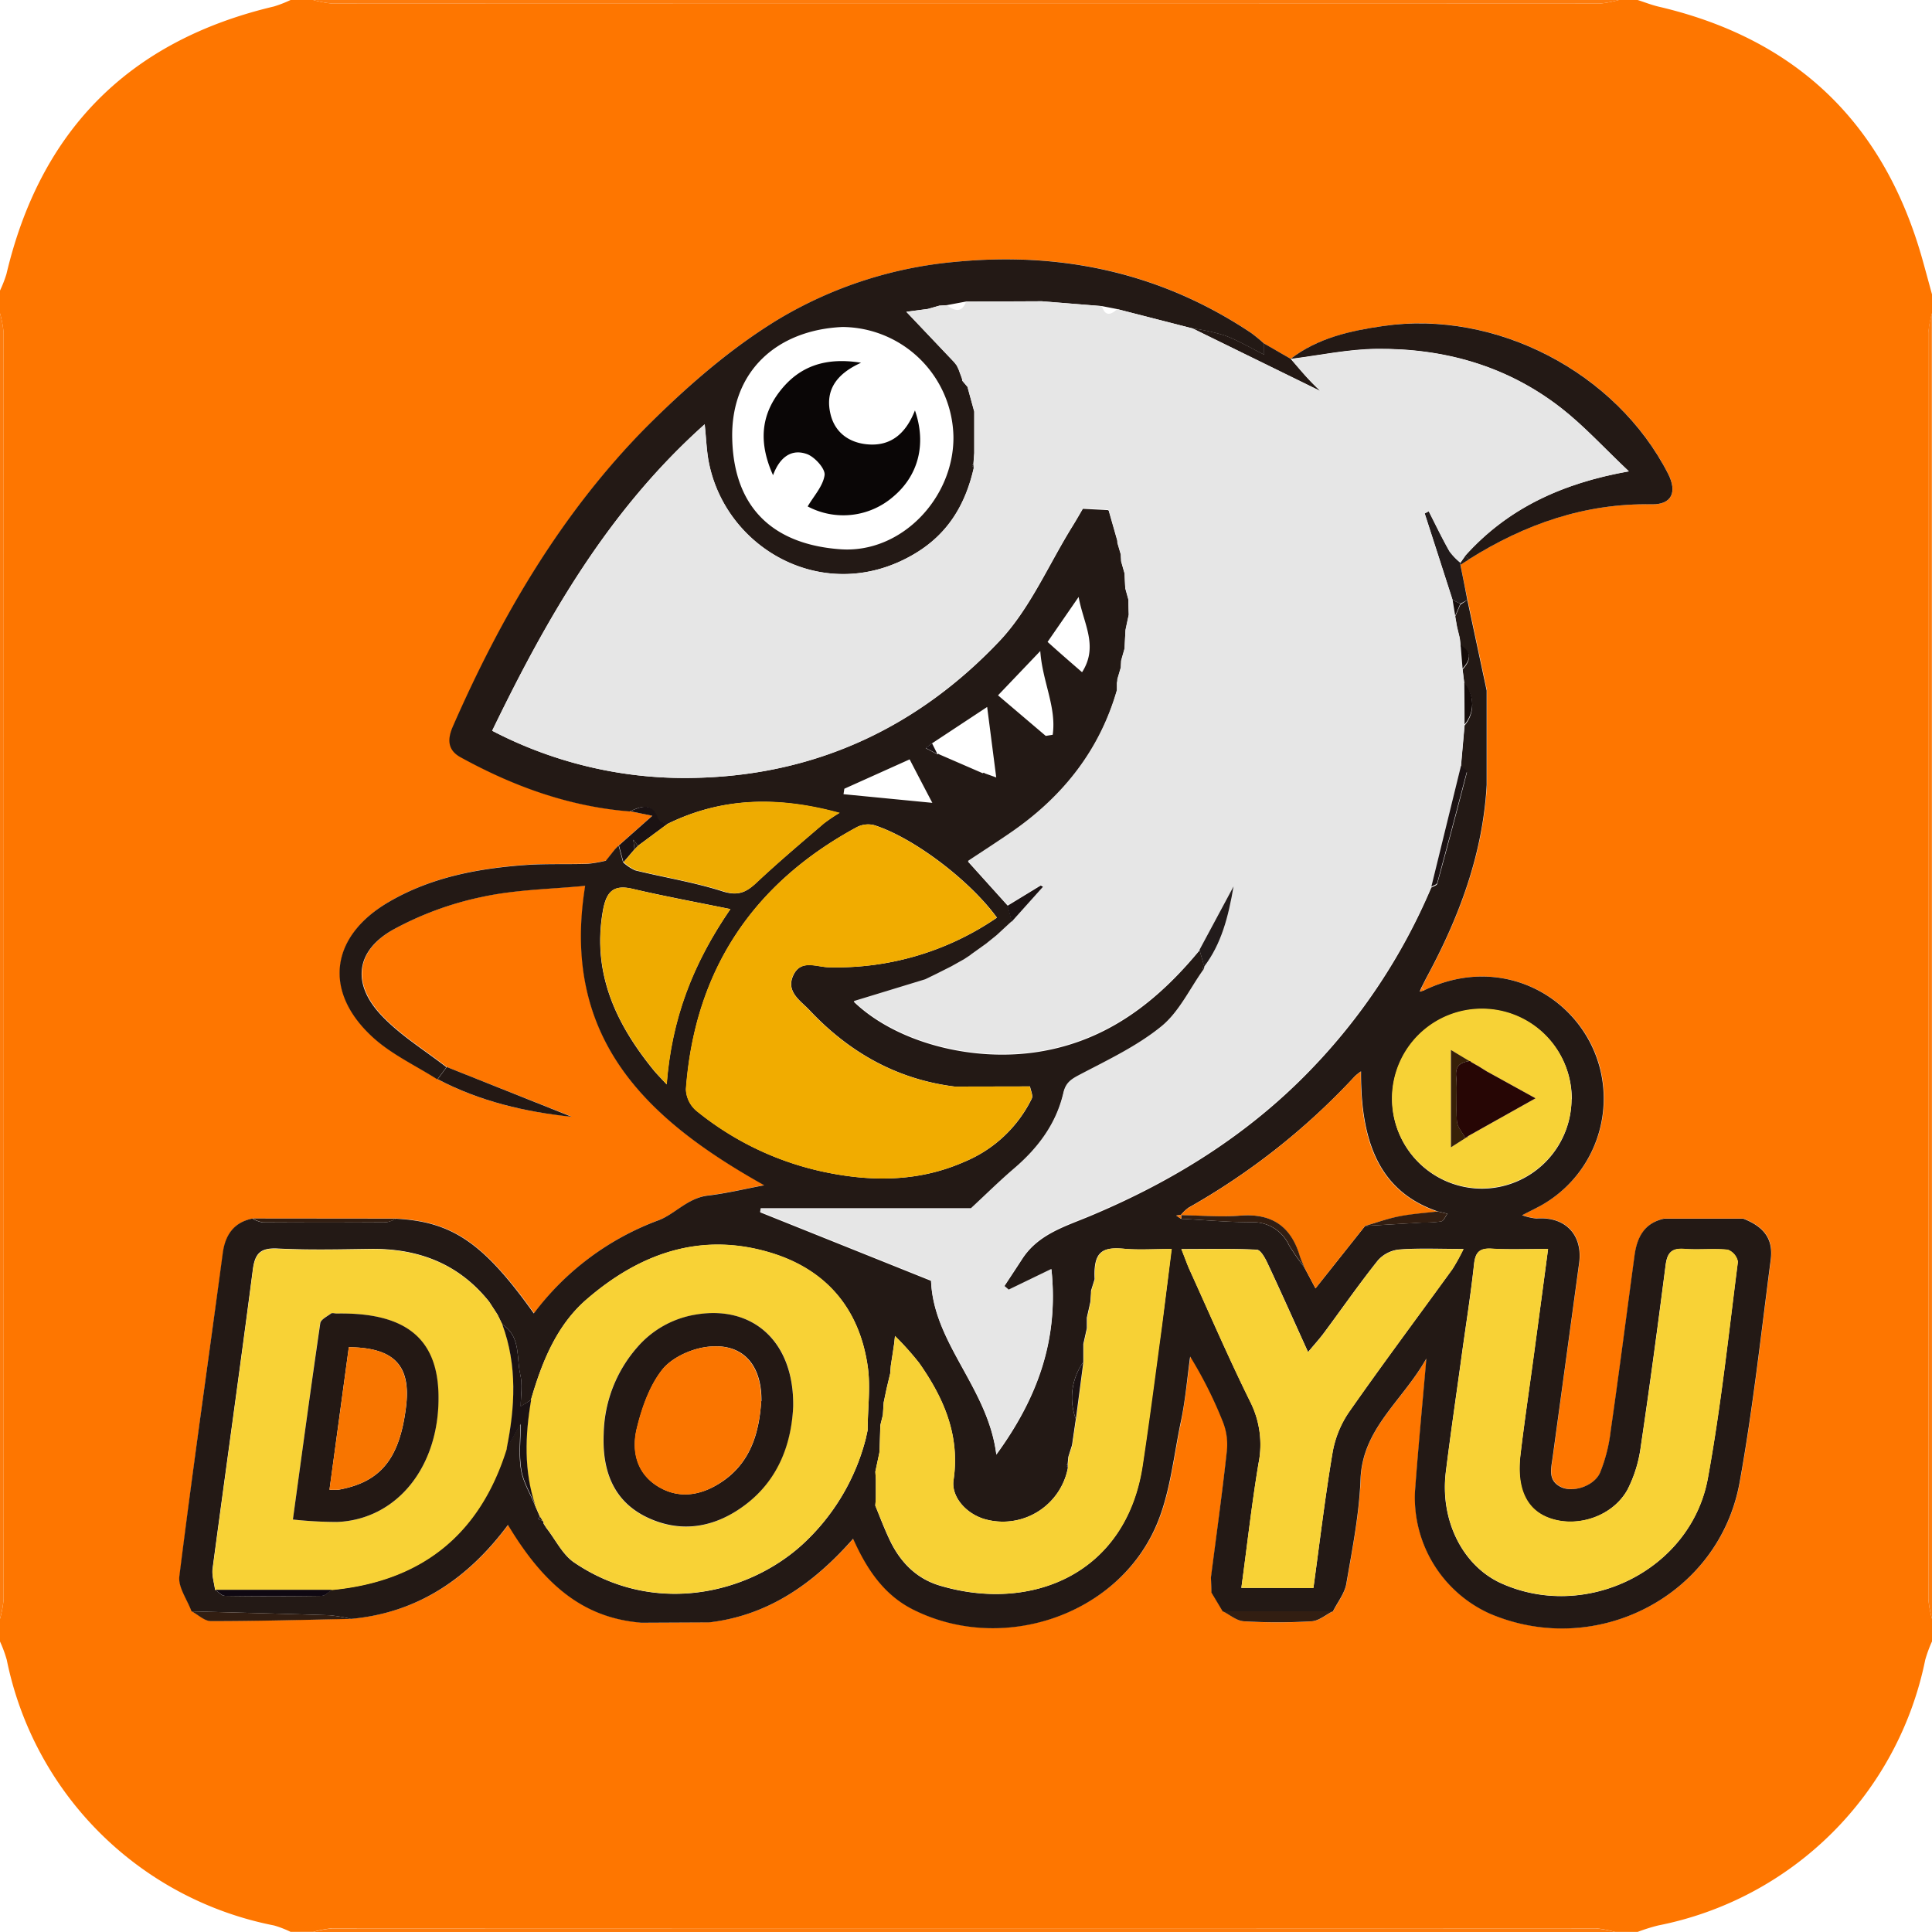 <svg id="图层_1" data-name="图层 1" xmlns="http://www.w3.org/2000/svg" viewBox="0 0 400 400"><defs><style>.cls-1{fill:#fe7600;}.cls-2{fill:#fe7c0d;}.cls-3{fill:#231915;}.cls-4{fill:#231814;}.cls-5{fill:#221b1b;}.cls-6{fill:#321e12;}.cls-7{fill:#1b1213;}.cls-8{fill:#e6e6e6;}.cls-9{fill:#f1ac00;}.cls-10{fill:#f8d236;}.cls-11{fill:#f7d135;}.cls-12{fill:#f7d236;}.cls-13{fill:#fa7600;}.cls-14{fill:#efab00;}.cls-15{fill:#eeab01;}.cls-16{fill:#0f0812;}.cls-17{fill:#140b09;}.cls-18{fill:#0a0606;}.cls-19{fill:#270605;}.cls-20{fill:#372008;}.cls-21{fill:#fa7500;}.cls-22{fill:#f87500;}</style></defs><title>douyu</title><path class="cls-1" d="M60.94.78h4.68a22.43,22.43,0,0,0,4.06.75q131.1.06,262.21,0a22.17,22.17,0,0,0,4.05-.75h3.9c1.41.45,2.8,1,4.23,1.35C372.82,8.8,391,26.43,398.89,54.82c.64,2.3,1.26,4.6,1.89,6.9v3.9a22.43,22.43,0,0,0-.75,4.06q-.06,131.1,0,262.21a22.17,22.17,0,0,0,.75,4.05v4.68a27.29,27.29,0,0,0-1.4,3.81,70.3,70.3,0,0,1-55.31,55,38.32,38.32,0,0,0-4.23,1.33h-4.68a22.27,22.27,0,0,0-4.06-.75Q200.39,400,69.68,400a22.43,22.43,0,0,0-4.06.75H60.94a21.23,21.23,0,0,0-3.41-1.32,70.27,70.27,0,0,1-55.35-55,26.28,26.28,0,0,0-1.4-3.79v-4.68a22.17,22.17,0,0,0,.75-4.05q.06-131.11,0-262.21a22.43,22.43,0,0,0-.75-4.06V60.94a25.86,25.86,0,0,0,1.33-3.41Q12.7,12.7,57.53,2.11A25.86,25.86,0,0,0,60.94.78ZM303.16,117.72l1.72-1.12c11.59-7.29,24-11.66,37.91-11.41,4.1.07,5.3-2.51,3.35-6.34-10.74-21-35.6-34-59-30.57-6.79,1-13.49,2.46-19.13,6.79l-5.51-3.16a33.72,33.72,0,0,0-2.69-2.22C241.21,57.24,220.63,52.82,198.5,55A86.22,86.22,0,0,0,162,66.85c-10,6.06-19.12,14-27.37,22.37-17.57,17.78-30,39.11-40,61.94-1.13,2.59-1.14,4.86,1.61,6.37,10.94,6,22.46,10.22,35,11.21l4.59.92-6.92,6.13-.78.81-1.86,2.34a26.28,26.28,0,0,1-3.7.64c-4.29.14-8.59-.05-12.86.25-9.92.71-19.61,2.53-28.34,7.63-12.21,7.13-13.69,18.68-3.25,28.13,3.86,3.5,8.82,5.79,13.27,8.63,8.74,4.59,18.11,6.79,27.75,7.73L93.28,221.69c-4.58-3.58-9.7-6.67-13.61-10.88-6-6.48-5.13-13.24,2.51-17.56a66.82,66.82,0,0,1,18.47-6.81c7.08-1.54,14.47-1.62,21.35-2.3-5.16,31.9,13,48.6,37.07,62-4,.75-7.81,1.68-11.65,2.13-4.13.49-6.82,3.81-10.17,5.09a57,57,0,0,0-25.88,19.31c-10.41-14.57-16.87-19-28.55-19.61l-29.72,0c-3.87.78-5.62,3.44-6.12,7.08-3.09,22.33-6.24,44.65-9,67-.28,2.27,1.63,4.82,2.52,7.24,1.33.71,2.67,2,4,2,9.66,0,19.33-.27,29-.46,13.9-1.24,24.34-8.41,32.52-19.45,7.93,13.24,16.27,19.3,27.61,20.25l14.06-.07c12.29-1.45,21.63-8.06,29.79-17.32,2.88,6.49,6.57,11.85,12.89,14.9,18,8.68,41.27,1.12,49.59-17,3.06-6.68,3.79-14.46,5.3-21.8.94-4.54,1.34-9.2,2-13.81A87.55,87.55,0,0,1,254,295.09a12.72,12.72,0,0,1,.85,5.91c-1,8.79-2.18,17.55-3.31,26.32,0,1,.07,2.09.1,3.14l2.34,3.91c1.46.73,2.89,2,4.39,2.09a119.06,119.06,0,0,0,14,0c1.51-.09,2.94-1.36,4.41-2.08,1-1.91,2.43-3.72,2.78-5.73,1.23-7.17,2.67-14.39,2.94-21.63.4-10.56,8.66-16.15,13.63-25-.86,10-1.71,18.71-2.35,27.47a26.35,26.35,0,0,0,15.38,25.3c22.07,9.51,47.59-3.59,51.84-27.18,2.75-15.21,4.41-30.63,6.42-46,.57-4.29-1.32-6.84-5.66-8.54l-16.43,0c-4.07.9-5.59,3.87-6.1,7.61-1.64,12.12-3.2,24.25-4.94,36.35a33.21,33.21,0,0,1-2.19,8.61c-1.25,2.83-5.6,4.22-8.08,3-2.8-1.35-2.05-3.86-1.74-6.16q2.73-20.1,5.48-40.21c.79-5.89-2.89-9.69-8.8-9.23a12.37,12.37,0,0,1-3-.69c1.82-.94,3-1.49,4.08-2.11a25.38,25.38,0,0,0,12.21-27.64c-3.44-15-20.11-24.75-36.59-16.8-.18-.19-.36-.37-.55-.55.41-.8.81-1.61,1.23-2.4,6.68-12.4,11.51-25.36,12.3-39.58l0-19.55q-2-9.37-4-18.75Q303.88,121.35,303.16,117.72Z" transform="translate(-0.78 -0.78)"/><path class="cls-2" d="M335.94.78a22.17,22.17,0,0,1-4.05.75q-131.11.06-262.21,0A22.43,22.43,0,0,1,65.62.78Z" transform="translate(-0.78 -0.78)"/><path class="cls-2" d="M.78,65.62a22.43,22.43,0,0,1,.75,4.06q.06,131.1,0,262.21a22.17,22.17,0,0,1-.75,4.05Z" transform="translate(-0.78 -0.78)"/><path class="cls-2" d="M400.78,335.94a22.17,22.17,0,0,1-.75-4.05Q400,200.77,400,69.68a22.43,22.43,0,0,1,.75-4.06Z" transform="translate(-0.78 -0.78)"/><path class="cls-2" d="M65.62,400.78a22.43,22.43,0,0,1,4.06-.75q130.71-.06,261.42,0a22.27,22.27,0,0,1,4.06.75Z" transform="translate(-0.78 -0.78)"/><path class="cls-3" d="M304.58,125q2,9.38,4,18.75l0,19.55c-.79,14.22-5.62,27.18-12.3,39.58-.42.79-.82,1.6-1.23,2.4-.11.27-.23.54-.34.8l.89-.25c16.48-8,33.15,1.76,36.59,16.8A25.38,25.38,0,0,1,320,250.27c-1.11.62-2.26,1.17-4.08,2.11a12.37,12.37,0,0,0,3,.69c5.91-.46,9.59,3.34,8.8,9.23q-2.73,20.1-5.48,40.21c-.31,2.3-1.06,4.81,1.74,6.16,2.48,1.19,6.83-.2,8.08-3a33.21,33.21,0,0,0,2.19-8.61c1.74-12.1,3.3-24.23,4.94-36.35.51-3.74,2-6.71,6.1-7.61l16.43,0c4.34,1.7,6.23,4.25,5.66,8.54-2,15.34-3.67,30.76-6.42,46-4.25,23.59-29.77,36.69-51.84,27.18a26.35,26.35,0,0,1-15.38-25.3c.64-8.76,1.49-17.51,2.35-27.47-5,8.86-13.23,14.45-13.63,25-.27,7.24-1.71,14.46-2.94,21.63-.35,2-1.82,3.82-2.78,5.73l-22.81,0-2.34-3.91c0-1-.07-2.1-.1-3.14,1.13-8.77,2.35-17.53,3.31-26.32a12.72,12.72,0,0,0-.85-5.91,87.55,87.55,0,0,0-6.76-13.48c-.64,4.61-1,9.27-2,13.81-1.51,7.34-2.24,15.12-5.3,21.8-8.32,18.17-31.56,25.73-49.59,17-6.32-3-10-8.41-12.89-14.9-8.16,9.26-17.5,15.87-29.79,17.32l-14.06.07c-11.34-.95-19.68-7-27.61-20.25-8.18,11-18.62,18.21-32.52,19.45A32.43,32.43,0,0,0,69,335.2c-9.52-.31-19.05-.55-28.57-.81-.89-2.42-2.8-5-2.52-7.24,2.8-22.37,6-44.69,9-67,.5-3.64,2.25-6.3,6.12-7.08a6.3,6.3,0,0,0,2.07.79q12.78.09,25.56,0a6.7,6.7,0,0,0,2.09-.76c11.68.62,18.14,5,28.55,19.61a57,57,0,0,1,25.88-19.31c3.35-1.28,6-4.6,10.17-5.09,3.84-.45,7.63-1.38,11.65-2.13-24-13.43-42.23-30.13-37.07-62-6.88.68-14.27.76-21.35,2.3a66.82,66.82,0,0,0-18.47,6.81c-7.64,4.32-8.53,11.08-2.51,17.56,3.91,4.21,9,7.3,13.61,10.88-.62.85-1.25,1.69-1.88,2.53-4.45-2.84-9.41-5.13-13.27-8.63-10.44-9.45-9-21,3.25-28.13,8.73-5.1,18.42-6.92,28.34-7.63,4.27-.3,8.57-.11,12.86-.25a26.28,26.28,0,0,0,3.7-.64l1.86-2.34.78-.81.94,3.49a9.22,9.22,0,0,0,2.5,1.66c6,1.48,12.21,2.46,18.1,4.35,3.18,1,4.89.21,7-1.81,4.5-4.22,9.23-8.2,13.91-12.23a35.31,35.31,0,0,1,3.24-2.19c-12.63-3.46-24.37-3.3-35.74,2.35-.64-.37-1.67-.61-1.86-1.15-1.23-3.48-3.47-2.56-5.8-1.52-12.55-1-24.07-5.2-35-11.21-2.75-1.51-2.74-3.78-1.61-6.37,10-22.83,22.46-44.16,40-61.94C142.91,80.86,152,72.91,162,66.85A86.22,86.22,0,0,1,198.5,55c22.13-2.15,42.71,2.27,61.33,14.72a33.72,33.72,0,0,1,2.69,2.22v2.28c-2.94-1.45-5.5-3-8.23-4a44.45,44.45,0,0,0-6.63-1.45l-15.58-4-3.17-.62-12.43-1-14.18.06-1.51,0-4,.75-1.52.1-2.39.68-4.46.59,9.92,10.45.51.66.37.76.62,1.68a1.69,1.69,0,0,1,.15.7L201.18,81h-.07l1.37,5v3c0,1.86,0,3.72,0,5.58-.06.77-.12,1.54-.17,2.3-.1.08-.28.21-.26.24a4.34,4.34,0,0,0,.33.54c-1.73,7.57-5.33,13.67-12.3,17.8-18.19,10.79-39-.73-42.56-19-.46-2.34-.53-4.77-.85-7.84-20,17.87-32.65,40-44,63.45A86.25,86.25,0,0,0,146,161.79c24.45-.85,45.08-10.73,61.65-28.19,6.37-6.71,10.2-15.83,15.19-23.86.74-1.19,1.43-2.41,2.14-3.62l5.14.27a.35.35,0,0,1,.26.32l1.65,5.78a1.57,1.57,0,0,1,.08.68l.72,2.45c0,.47.05.95.07,1.43l.7,2.47.15,3.08.66,2.4c0,1,0,2.07.07,3.11-.23,1.07-.46,2.14-.68,3.21-.07,1.28-.13,2.57-.2,3.85l-.7,2.47c0,.48-.05,1-.07,1.43l-.72,2.44a1.82,1.82,0,0,1-.08.69c0,.51,0,1,0,1.54-3.55,12.39-11.06,21.89-21.5,29.2-3.21,2.25-6.52,4.35-9.34,6.23l8.24,9.14c.29,1.1.57,2.2.86,3.3l-3.17,2.93-2.2,1.77,0,0-3.23,2.31.05,0-1.52,1,.06-.05-2.55,1.43-3.12,1.57-2.26,1.1-14.8,4.52c8.72,8.39,24.45,12.59,38.38,10.34,14.1-2.28,24.44-10.36,33.22-21l1,3.46,0,0c-.11,0-.33.09-.32.12a2.37,2.37,0,0,0,.11.58c-2.82,3.95-5,8.71-8.62,11.67-5,4.05-10.94,6.89-16.67,9.9-1.84,1-3.16,1.62-3.68,3.89-1.49,6.44-5.28,11.47-10.27,15.73-3.08,2.64-6,5.5-8.86,8.18H158.29l-.12.72,35.38,14.19c.46,13,11.78,22.12,13.51,36,8.67-11.9,12.92-23.92,11.41-38.33l-8.84,4.28-.93-.8c1.25-1.9,2.51-3.8,3.75-5.71,3.36-5.17,9-6.73,14.21-8.93,17-7.13,32.45-16.71,45.39-30.1a123.41,123.41,0,0,0,25.07-37.83c.42-.26,1.14-.44,1.23-.8q3.16-11.49,6.13-23c.07-.26-.8-.77-1.23-1.16.25-2.87.51-5.74.76-8.61a6.54,6.54,0,0,0-.05-8.58c-.13-1-.25-2-.37-3,1.56-1.75,2.11-3.41-.4-4.83-.06-.51-.11-1-.17-1.54l-.57-2.36-.39-2.22c.35-.83.71-1.66,1.07-2.49ZM245.31,252.31l-1,.14,1,.67c4.84.25,9.68.69,14.52.71a8.16,8.16,0,0,1,7.78,4.7,45.92,45.92,0,0,0,3.19,4.59l2.34,4.4L283.4,254.6l11.94-.71a23.36,23.36,0,0,0,3.85-.24c.51-.11.85-1,1.26-1.59l-2-.47c-11.05-3.78-16-12.81-15.88-29a11.5,11.5,0,0,0-1.26,1,142.43,142.43,0,0,1-34.46,27.23,8.64,8.64,0,0,0-1.55,1.48Zm-51.56-97.63-1.31,1,2.43,1.28.22-.11.21.14,8.94,3.88.23-.12.21.15,2.36.84-1.88-14.59ZM182.84,301.57l-.83,3.9.1,1.59,0,3.85c0,.53-.08,1.06-.11,1.59,1,2.47,1.95,5,3.12,7.41,2.14,4.37,5.42,7.7,10.14,9.13,18.88,5.68,38.73-2.24,42.06-24.91,1.42-9.64,2.66-19.3,4-28.95.68-5.09,1.32-10.19,2-15.81-3.69,0-6.79.23-9.84-.05-4.51-.42-6.35.6-6.07,6.29l-.75,2.41c0,.76-.08,1.53-.13,2.29-.24,1.09-.48,2.17-.73,3.25l0,2.22-.73,3.27,0,3.74a12.64,12.64,0,0,0-1.55,11.78l-.79,5.41-.76,2.41-.15,1.52c-.09.08-.27.2-.26.23a3.7,3.7,0,0,0,.31.55,13.71,13.71,0,0,1-16.68,10.75c-4.12-.95-7.5-4.62-7-8.2,1.38-9.25-2-17-7.12-24.28a60,60,0,0,0-5-5.58l-.16,1.53c-.23,1.55-.47,3.11-.71,4.66l-.12,1.57-.75,3.15-.6,2.86c-.06.87-.11,1.74-.17,2.6-.17.7-.35,1.4-.52,2.1l-.15,4.91ZM104.78,275l-1-2.05-1.73-2.67c-6.34-7.94-14.77-11.08-24.71-10.93-6.38.09-12.76.24-19.12-.08-3.52-.17-4.66,1-5.1,4.39-2.68,20.64-5.58,41.25-8.33,61.88-.19,1.41.33,2.92.51,4.38.68.44,1.35,1.25,2,1.26q10,.15,20.09,0c.69,0,1.37-.81,2.05-1.25,18.47-1.77,30.6-11.39,36.15-29.17l2.93-5.18c0,3.08-.39,6.36.12,9.49.42,2.56,1.91,4.95,2.92,7.42l1,2.31-.37.48.87.33a.54.54,0,0,1,.25.6l.6.94c1.89,2.41,3.33,5.49,5.74,7.13,16.42,11.15,35.87,6.59,47.17-3.64a44.79,44.79,0,0,0,13.21-22l.38-1.74c0-4.45.66-9,0-13.33-1.75-11.87-8.58-19.94-20.08-23.42-14.53-4.39-27.2.19-38.15,9.7-6.19,5.37-9.23,13-11.48,20.78L108.59,292c0-2.23.4-4.51-.09-6.59C107.67,281.79,108.64,277.49,104.78,275Zm93.67-49.26c-12-1.49-21.88-7.11-30.06-15.81-1.83-1.95-4.94-3.79-3.37-7.2s4.8-1.74,7.34-1.69a58.69,58.69,0,0,0,34.83-10.27c-5.64-7.77-17.37-16.64-25.47-19.17a5.11,5.11,0,0,0-3.57.45c-21.56,11.69-33.53,29.71-35.34,54.24a6.14,6.14,0,0,0,2.12,4.43,62.25,62.25,0,0,0,27.25,12.85c9.61,1.92,19.15,1.79,28.31-2.27a27,27,0,0,0,13.91-13.06c.31-.64-.22-1.67-.36-2.53Zm122.84,33.62c-4.27,0-8,.15-11.73-.05-2.54-.14-3.35.81-3.61,3.27-.67,6.21-1.66,12.38-2.51,18.57-1.11,8.12-2.31,16.24-3.32,24.37-1.24,10,3.44,19.34,11.31,23,17.62,8.07,39.44-2.6,42.93-21.65,2.71-14.84,4.3-29.88,6.22-44.85a3.33,3.33,0,0,0-2.1-2.49c-3-.3-6,.07-9-.17-2.73-.22-3.55.92-3.87,3.45-1.61,12.52-3.28,25-5.14,37.53a27.39,27.39,0,0,1-2.73,8.84c-3,5.45-10.17,7.93-15.91,6-5-1.66-7.14-6-6.27-13.17s1.87-13.93,2.81-20.9S320.28,267,321.29,259.37Zm-63.5,70.17h14.92c1.29-9.38,2.39-18.67,3.94-27.88a21.36,21.36,0,0,1,3.36-8.43c7-10,14.33-19.82,21.5-29.72a42.63,42.63,0,0,0,2.28-4.14c-5,0-9.18-.2-13.28.11a6.84,6.84,0,0,0-4.44,2.24c-3.89,4.88-7.45,10-11.16,15-.88,1.19-1.88,2.28-3.31,4-3-6.63-5.64-12.53-8.38-18.38-.51-1.09-1.43-2.78-2.24-2.82-5-.26-10-.13-15.61-.13.81,2,1.22,3.23,1.74,4.37,4.14,9.11,8.1,18.32,12.54,27.28a19.71,19.71,0,0,1,1.69,12.73C259.93,312.22,259,320.72,257.79,329.54ZM175.2,68.48c-13.65.61-23.16,9.27-22.82,23.14.36,14.92,9.15,21.94,22.42,22.88,12.62.89,23.46-10.64,23.38-23.23A23.15,23.15,0,0,0,175.2,68.48Zm151,159.89a18.59,18.59,0,1,0-18.67,18.51A18.6,18.6,0,0,0,326.15,228.37ZM152,189c-7.27-1.49-13.85-2.7-20.36-4.22-3.93-.91-5.31.74-6,4.33-2.36,12.89,2.52,23.44,10.35,33.1.73.91,1.58,1.74,2.81,3.08C139.82,211.84,144.13,200.44,152,189Zm65.29-35.86,1.44-.23c.82-5.74-2.15-11.06-2.57-17.34l-8.75,9.17Zm-41.7,10.94-.17,1.13L193.81,167c-1.94-3.69-3.33-6.36-4.7-9Zm49.25-24.17c3.42-5.43.24-10-.74-15.54l-6.43,9.31C220.15,135.92,222.46,137.92,224.79,139.94Z" transform="translate(-0.78 -0.78)"/><path class="cls-3" d="M268,75.07c5.64-4.33,12.34-5.81,19.13-6.79,23.38-3.4,48.24,9.56,59,30.57,1.95,3.83.75,6.41-3.35,6.34-13.89-.25-26.32,4.12-37.91,11.41l-.75-.75c8.76-9.76,19.95-15,33.89-17.5-5.13-4.84-9.27-9.41-14.06-13.14C312.8,76.52,299.76,72.86,285.78,73c-5.91.06-11.82,1.34-17.72,2.07Z" transform="translate(-0.78 -0.78)"/><path class="cls-4" d="M91.4,224.22c.63-.84,1.26-1.68,1.88-2.53L119.15,232C109.51,231,100.14,228.81,91.4,224.22Z" transform="translate(-0.78 -0.78)"/><path class="cls-4" d="M247.66,68.75a44.45,44.45,0,0,1,6.63,1.45c2.73,1,5.29,2.54,8.23,4V71.91L268,75.07l0,0c1.2,1.39,2.38,2.81,3.63,4.15s2.29,2.3,3.45,3.44l-.06-.5Z" transform="translate(-0.78 -0.78)"/><path class="cls-5" d="M304.58,125l-1.45.77-1.6-.76q-2.88-9-5.78-17.93l.84-.44c1.41,2.77,2.75,5.57,4.28,8.27a12.68,12.68,0,0,0,2.27,2.37,2.2,2.2,0,0,0,0,.44Q303.88,121.35,304.58,125Z" transform="translate(-0.78 -0.78)"/><path class="cls-6" d="M40.46,334.39c9.52.26,19,.5,28.57.81a32.43,32.43,0,0,1,4.42.76c-9.66.19-19.33.46-29,.46C43.13,336.42,41.79,335.1,40.46,334.39Z" transform="translate(-0.78 -0.78)"/><path class="cls-6" d="M82.82,253.09a6.7,6.7,0,0,1-2.09.76q-12.78.08-25.56,0a6.3,6.3,0,0,1-2.07-.79Z" transform="translate(-0.78 -0.78)"/><path class="cls-7" d="M131.25,168.74c2.33-1,4.57-2,5.8,1.52.19.54,1.22.78,1.86,1.15l-6.06,4.49-.95-1.27.24,2-2.28,2.67-.94-3.49,6.92-6.13Z" transform="translate(-0.78 -0.78)"/><path class="cls-6" d="M253.93,334.37l22.81,0c-1.47.72-2.9,2-4.41,2.08a119.06,119.06,0,0,1-14,0C256.82,336.37,255.39,335.1,253.93,334.37Z" transform="translate(-0.78 -0.78)"/><path class="cls-6" d="M308.64,163.3l0-19.55Z" transform="translate(-0.78 -0.78)"/><path class="cls-6" d="M361.72,253.11l-16.43,0Z" transform="translate(-0.78 -0.78)"/><path class="cls-6" d="M133.58,336.76l14.06-.07Z" transform="translate(-0.78 -0.78)"/><path class="cls-6" d="M251.49,327.32c0,1,.07,2.09.1,3.14C251.56,329.41,251.52,328.36,251.49,327.32Z" transform="translate(-0.78 -0.78)"/><path class="cls-7" d="M128.14,176.6l-1.86,2.34Z" transform="translate(-0.78 -0.78)"/><path class="cls-3" d="M303.16,117.72a2.2,2.2,0,0,1,0-.44l1-1.43.75.75Z" transform="translate(-0.78 -0.78)"/><path class="cls-8" d="M304.13,115.85l-1,1.43a12.68,12.68,0,0,1-2.27-2.37c-1.53-2.7-2.87-5.5-4.28-8.27l-.84.44q2.89,9,5.78,17.93l.53,3.25.39,2.22.57,2.36c.06.51.11,1,.17,1.54.13,1.61.26,3.22.4,4.83.12,1,.24,2,.37,3q0,4.29.05,8.58c-.25,2.87-.51,5.74-.76,8.61q-3.06,12.5-6.13,25a123.41,123.41,0,0,1-25.07,37.83c-12.94,13.39-28.35,23-45.39,30.1-5.25,2.2-10.85,3.76-14.21,8.93-1.24,1.91-2.5,3.81-3.75,5.71l.93.8,8.84-4.28c1.51,14.41-2.74,26.43-11.41,38.33-1.73-13.83-13.05-23-13.51-36l-35.38-14.19.12-.72h43.53c2.9-2.68,5.78-5.54,8.86-8.18,5-4.26,8.78-9.29,10.27-15.73.52-2.27,1.84-2.92,3.68-3.89,5.73-3,11.72-5.85,16.67-9.9,3.63-3,5.8-7.72,8.62-11.67a2.1,2.1,0,0,0,.21-.7l0,0c3.57-4.73,5-10.22,6.09-16.61-2.6,4.83-4.83,9-7.06,13.15-8.78,10.63-19.12,18.71-33.22,21-13.93,2.25-29.66-2-38.38-10.34l14.8-4.52,2.26-1.1,3.12-1.57,2.55-1.43-.06.05,1.52-1-.05,0,3.23-2.31,0,0,2.2-1.77,3.17-2.93q3.26-3.62,6.49-7.24l-.46-.26-6.89,4.2-8.24-9.14c2.82-1.88,6.13-4,9.34-6.23,10.44-7.31,17.95-16.81,21.5-29.2,0-.52,0-1,0-1.54a1.82,1.82,0,0,0,.08-.69l.72-2.44c0-.48.05-.95.07-1.43l.7-2.47c.07-1.28.13-2.57.2-3.85.22-1.07.45-2.14.68-3.21,0-1-.05-2.07-.07-3.11l-.66-2.4-.15-3.08-.7-2.47c0-.48-.05-1-.07-1.43l-.72-2.45a1.57,1.57,0,0,0-.08-.68l-1.65-5.78a.35.35,0,0,0-.26-.32l-5.14-.27c-.71,1.21-1.4,2.43-2.14,3.62-5,8-8.82,17.15-15.19,23.86C191,151.06,170.41,160.94,146,161.79a86.25,86.25,0,0,1-43.31-9.71c11.35-23.44,24-45.58,44-63.45.32,3.07.39,5.5.85,7.84,3.59,18.26,24.37,29.78,42.56,19,7-4.13,10.57-10.23,12.3-17.8l-.07-.78c.05-.76.11-1.53.17-2.3,0-1.86,0-3.72,0-5.58V86l-1.37-5h.07L200,79.59a1.69,1.69,0,0,0-.15-.7l-.62-1.68-.37-.76-.51-.66-9.92-10.45,4.46-.59,2.39-.68,1.52-.1c1.58,1.14,3.06,1.73,4-.75l1.51,0,14.18-.06,12.43,1c.67,2.16,1.83,1.85,3.17.62l15.58,4,27.42,13.43.06.5c-1.16-1.14-2.35-2.25-3.45-3.44s-2.43-2.76-3.63-4.15c5.9-.73,11.81-2,17.72-2.07,14-.16,27,3.5,38.18,12.19,4.79,3.73,8.93,8.3,14.06,13.14C324.08,100.85,312.89,106.09,304.13,115.85Z" transform="translate(-0.78 -0.78)"/><path class="cls-9" d="M214,225.72c.14.86.67,1.89.36,2.53a27,27,0,0,1-13.91,13.06c-9.16,4.06-18.7,4.19-28.31,2.27a62.25,62.25,0,0,1-27.25-12.85,6.14,6.14,0,0,1-2.12-4.43c1.81-24.53,13.78-42.55,35.34-54.24a5.11,5.11,0,0,1,3.57-.45c8.1,2.53,19.83,11.4,25.47,19.17a58.69,58.69,0,0,1-34.83,10.27c-2.54-.05-5.78-1.68-7.34,1.69s1.54,5.25,3.37,7.2c8.18,8.7,18.05,14.32,30.06,15.81Z" transform="translate(-0.78 -0.78)"/><path class="cls-10" d="M113.34,316.22a.54.54,0,0,0-.25-.6l-.5-.81-1-2.31c-2.41-7.22-2.14-14.54-.88-21.9,2.25-7.8,5.29-15.41,11.48-20.78,11-9.51,23.62-14.09,38.15-9.7,11.5,3.48,18.33,11.55,20.08,23.42.64,4.35,0,8.88,0,13.33l-.38,1.74a44.79,44.79,0,0,1-13.21,22c-11.3,10.23-30.75,14.79-47.17,3.64-2.41-1.64-3.85-4.72-5.74-7.13ZM165,292c.27-13.53-8.38-21.11-20.34-19a20.27,20.27,0,0,0-12,6.77,28,28,0,0,0-6.93,17.79c-.34,7.41,1.82,13.87,8.8,17.31,7.15,3.52,14.26,2.23,20.52-2.51C162.1,307,164.61,299.36,165,292Z" transform="translate(-0.78 -0.78)"/><path class="cls-10" d="M103.81,273l1,2.05c3.12,8.49,2.64,17.1.88,25.76-5.55,17.78-17.68,27.4-36.15,29.17H45.33c-.18-1.46-.7-3-.51-4.38,2.75-20.63,5.65-41.24,8.33-61.88.44-3.39,1.58-4.56,5.1-4.39,6.36.32,12.74.17,19.12.08,9.94-.15,18.37,3,24.71,10.93ZM61.42,315.38a88.82,88.82,0,0,0,9.1.52c12.63-.52,21.44-11.74,21-26.6-.31-11.57-7-16.82-21.09-16.56-.39,0-.89-.16-1.15,0-.82.58-2.12,1.21-2.23,2C65.12,288.2,63.3,301.68,61.42,315.38Z" transform="translate(-0.78 -0.78)"/><path class="cls-10" d="M321.29,259.37c-1,7.62-1.94,14.66-2.89,21.71s-2,13.92-2.81,20.9,1.3,11.51,6.27,13.17c5.74,1.92,12.95-.56,15.91-6a27.39,27.39,0,0,0,2.73-8.84c1.86-12.49,3.53-25,5.14-37.53.32-2.53,1.14-3.67,3.87-3.45,3,.24,6-.13,9,.17a3.33,3.33,0,0,1,2.1,2.49c-1.92,15-3.51,30-6.22,44.85-3.49,19.05-25.31,29.72-42.93,21.65-7.87-3.61-12.55-13-11.31-23,1-8.13,2.21-16.25,3.32-24.37.85-6.19,1.84-12.36,2.51-18.57.26-2.46,1.07-3.41,3.61-3.27C313.28,259.52,317,259.37,321.29,259.37Z" transform="translate(-0.78 -0.78)"/><path class="cls-11" d="M185.22,283.57c.24-1.55.48-3.11.71-4.66l.16-1.53a60,60,0,0,1,5,5.58c5.1,7.26,8.5,15,7.12,24.28-.54,3.58,2.84,7.25,7,8.2a13.71,13.71,0,0,0,16.68-10.75l0-.78.15-1.52.76-2.41.79-5.41,1.55-11.78,0-3.74.73-3.27,0-2.22c.25-1.08.49-2.16.73-3.25,0-.76.09-1.53.13-2.29l.75-2.41c-.28-5.69,1.56-6.71,6.07-6.29,3.05.28,6.15.05,9.84.05-.72,5.62-1.36,10.72-2,15.81-1.3,9.65-2.54,19.31-4,28.95C234,326.8,214.16,334.72,195.28,329c-4.72-1.43-8-4.76-10.14-9.13C184,317.5,183.05,315,182,312.5l.11-1.59,0-3.85-.1-1.59c.28-1.3.55-2.6.83-3.9l.07-.81.15-4.91c.17-.7.35-1.4.52-2.1.06-.86.11-1.73.17-2.6l.6-2.86.75-3.15Z" transform="translate(-0.78 -0.78)"/><path class="cls-10" d="M257.79,329.54c1.19-8.82,2.14-17.32,3.55-25.74a19.71,19.71,0,0,0-1.69-12.73c-4.44-9-8.4-18.17-12.54-27.28-.52-1.14-.93-2.33-1.74-4.37,5.65,0,10.64-.13,15.61.13.81,0,1.73,1.73,2.24,2.82,2.74,5.85,5.37,11.75,8.38,18.38,1.43-1.72,2.43-2.81,3.31-4,3.71-5,7.27-10.15,11.16-15a6.84,6.84,0,0,1,4.44-2.24c4.1-.31,8.25-.11,13.28-.11a42.63,42.63,0,0,1-2.28,4.14c-7.17,9.9-14.5,19.69-21.5,29.72a21.36,21.36,0,0,0-3.36,8.43c-1.55,9.21-2.65,18.5-3.94,27.88Z" transform="translate(-0.78 -0.78)"/><path class="cls-12" d="M326.15,228.37a18.59,18.59,0,1,1-18.46-18.76A18.52,18.52,0,0,1,326.15,228.37Zm-19.67-7.06-1.16-.67a.32.32,0,0,0-.35-.18l-3.8-2.3v20.16l3-1.91.22-.15a.25.25,0,0,0,.32-.24l14-7.85-10.09-5.57-1.83-1.14Z" transform="translate(-0.78 -0.78)"/><path class="cls-13" d="M283.4,254.6l-10.26,12.92-2.34-4.4c-.33-.83-.7-1.66-1-2.52-1.88-6-5.85-8.64-12.23-8.14-4.08.32-8.21,0-12.32-.1a8.64,8.64,0,0,1,1.55-1.48,142.43,142.43,0,0,0,34.46-27.23,11.5,11.5,0,0,1,1.26-1c-.16,16.15,4.83,25.18,15.88,29-2.65.31-5.32.47-7.92,1C288.1,253.05,285.76,253.91,283.4,254.6Z" transform="translate(-0.78 -0.78)"/><path class="cls-14" d="M152,189c-7.82,11.41-12.13,22.81-13.17,36.29-1.23-1.34-2.08-2.17-2.81-3.08-7.83-9.66-12.71-20.21-10.35-33.1.66-3.59,2-5.24,6-4.33C138.1,186.33,144.68,187.54,152,189Z" transform="translate(-0.78 -0.78)"/><path class="cls-15" d="M132.85,175.9l6.06-4.49c11.37-5.65,23.11-5.81,35.74-2.35a35.31,35.31,0,0,0-3.24,2.19c-4.68,4-9.41,8-13.91,12.23-2.15,2-3.86,2.84-7,1.81-5.89-1.89-12.07-2.87-18.1-4.35a9.22,9.22,0,0,1-2.5-1.66l2.28-2.67Z" transform="translate(-0.78 -0.78)"/><path class="cls-7" d="M105.66,300.77c1.76-8.66,2.24-17.27-.88-25.76,3.86,2.48,2.89,6.78,3.72,10.35.49,2.08.09,4.36.09,6.59l2.16-1.35c-1.26,7.36-1.53,14.68.88,21.9-1-2.47-2.5-4.86-2.92-7.42-.51-3.13-.12-6.41-.12-9.49Z" transform="translate(-0.78 -0.78)"/><path class="cls-6" d="M245.28,252.36c4.11.06,8.24.42,12.32.1,6.38-.5,10.35,2.12,12.23,8.14.27.86.64,1.69,1,2.52a45.92,45.92,0,0,1-3.19-4.59,8.16,8.16,0,0,0-7.78-4.7c-4.84,0-9.68-.46-14.52-.71v-.81Z" transform="translate(-0.78 -0.78)"/><path class="cls-16" d="M45.33,329.93H69.51c-.68.44-1.36,1.24-2.05,1.25q-10,.15-20.09,0C46.68,331.18,46,330.37,45.33,329.93Z" transform="translate(-0.78 -0.78)"/><path class="cls-7" d="M297.12,184.37q3.06-12.5,6.13-25c.43.39,1.3.9,1.23,1.16q-3,11.55-6.13,23C298.26,183.93,297.54,184.11,297.12,184.37Z" transform="translate(-0.78 -0.78)"/><path class="cls-5" d="M249.12,197.44c2.23-4.16,4.46-8.32,7.06-13.15-1.1,6.39-2.52,11.88-6.09,16.61Z" transform="translate(-0.78 -0.78)"/><path class="cls-6" d="M283.4,254.6c2.36-.69,4.7-1.55,7.11-2,2.6-.52,5.27-.68,7.92-1l2,.47c-.41.56-.75,1.48-1.26,1.59a23.36,23.36,0,0,1-3.85.24Z" transform="translate(-0.78 -0.78)"/><path class="cls-3" d="M214,225.72l-15.59,0Z" transform="translate(-0.78 -0.78)"/><path class="cls-7" d="M225.08,282.79l-1.55,11.78A12.64,12.64,0,0,1,225.08,282.79Z" transform="translate(-0.78 -0.78)"/><path class="cls-7" d="M209.37,188.31l6.89-4.2.46.26q-3.24,3.62-6.49,7.24C209.94,190.51,209.66,189.41,209.37,188.31Z" transform="translate(-0.78 -0.78)"/><path class="cls-17" d="M304,150.77q0-4.29-.05-8.58A6.54,6.54,0,0,1,304,150.77Z" transform="translate(-0.78 -0.78)"/><path class="cls-7" d="M195.3,157l8.94,3.88Z" transform="translate(-0.78 -0.78)"/><path class="cls-17" d="M202.47,89v0Z" transform="translate(-0.78 -0.78)"/><path class="cls-17" d="M303.59,139.21c-.14-1.61-.27-3.22-.4-4.83C305.7,135.8,305.15,137.46,303.59,139.21Z" transform="translate(-0.78 -0.78)"/><path class="cls-17" d="M224.94,106.12l5.14.27Z" transform="translate(-0.78 -0.78)"/><path class="cls-17" d="M230.34,106.71l1.65,5.78Z" transform="translate(-0.78 -0.78)"/><path class="cls-17" d="M201.11,81l1.37,5Z" transform="translate(-0.78 -0.78)"/><path class="cls-17" d="M302.06,128.26c-.18-1.08-.35-2.17-.53-3.25l1.6.76C302.77,126.6,302.41,127.43,302.06,128.26Z" transform="translate(-0.78 -0.78)"/><path class="cls-7" d="M204.89,196.27l-3.23,2.31Z" transform="translate(-0.78 -0.78)"/><path class="cls-7" d="M193.75,154.68l1.12,2.24-2.43-1.28Z" transform="translate(-0.78 -0.78)"/><path class="cls-17" d="M234.44,128.11l-.68,3.21Z" transform="translate(-0.78 -0.78)"/><path class="cls-7" d="M225.78,275.78l-.73,3.27Z" transform="translate(-0.78 -0.78)"/><path class="cls-17" d="M233.71,122.6l.66,2.4Z" transform="translate(-0.78 -0.78)"/><path class="cls-17" d="M233.56,135.17l-.7,2.47Z" transform="translate(-0.78 -0.78)"/><path class="cls-7" d="M200.25,199.47l-2.55,1.43Z" transform="translate(-0.78 -0.78)"/><path class="cls-7" d="M204.68,160.86l2.36.84Z" transform="translate(-0.78 -0.78)"/><path class="cls-17" d="M232.07,113.17l.72,2.45Z" transform="translate(-0.78 -0.78)"/><path class="cls-7" d="M222.74,300l-.76,2.41Z" transform="translate(-0.78 -0.78)"/><path class="cls-7" d="M227.43,265.61l-.75,2.41Z" transform="translate(-0.78 -0.78)"/><path class="cls-7" d="M103.81,273l-1.73-2.67Z" transform="translate(-0.78 -0.78)"/><path class="cls-7" d="M207.06,194.54l-2.2,1.77Z" transform="translate(-0.78 -0.78)"/><path class="cls-17" d="M232.86,117.05l.7,2.47Z" transform="translate(-0.78 -0.78)"/><path class="cls-17" d="M303,132.84l-.57-2.36Z" transform="translate(-0.78 -0.78)"/><path class="cls-7" d="M194.58,202.47l-2.26,1.1Z" transform="translate(-0.78 -0.78)"/><path class="cls-17" d="M232.79,139.07l-.72,2.44Z" transform="translate(-0.78 -0.78)"/><path class="cls-7" d="M226.55,270.31c-.24,1.09-.48,2.17-.73,3.25C226.07,272.48,226.31,271.4,226.55,270.31Z" transform="translate(-0.78 -0.78)"/><path class="cls-16" d="M184.35,288.29l-.6,2.86Z" transform="translate(-0.78 -0.78)"/><path class="cls-16" d="M186.09,277.38l-.16,1.53Z" transform="translate(-0.78 -0.78)"/><path class="cls-16" d="M185.22,283.57l-.12,1.57Z" transform="translate(-0.78 -0.78)"/><path class="cls-17" d="M199.26,77.21l.62,1.68Z" transform="translate(-0.78 -0.78)"/><path class="cls-16" d="M183.58,293.75c-.17.7-.35,1.4-.52,2.1C183.23,295.15,183.41,294.45,183.58,293.75Z" transform="translate(-0.78 -0.78)"/><path class="cls-16" d="M180.06,298.61l.38-1.74Z" transform="translate(-0.78 -0.78)"/><path class="cls-17" d="M200,79.59,201.18,81Z" transform="translate(-0.78 -0.78)"/><path class="cls-16" d="M182,305.47l.1,1.59Z" transform="translate(-0.78 -0.78)"/><path class="cls-16" d="M182.13,310.91,182,312.5Z" transform="translate(-0.78 -0.78)"/><path class="cls-7" d="M112.59,314.81l.5.81-.87-.33Z" transform="translate(-0.78 -0.78)"/><path class="cls-13" d="M245.31,252.31v.81l-1-.67Z" transform="translate(-0.78 -0.78)"/><path class="cls-7" d="M201.71,198.55l-1.52,1Z" transform="translate(-0.78 -0.78)"/><path class="cls-17" d="M232,142.2c0,.51,0,1,0,1.54C232,143.22,232,142.71,232,142.2Z" transform="translate(-0.78 -0.78)"/><path class="cls-17" d="M198.38,75.79l.51.66Z" transform="translate(-0.78 -0.78)"/><path class="cls-16" d="M182.91,300.76l-.07.81Z" transform="translate(-0.78 -0.78)"/><path class="cls-7" d="M221.83,303.91l0,.78a3.7,3.7,0,0,1-.31-.55S221.74,304,221.83,303.91Z" transform="translate(-0.78 -0.78)"/><path class="cls-7" d="M113.34,316.22l.6.94Z" transform="translate(-0.78 -0.78)"/><path class="cls-17" d="M202.29,96.88l.07.78a4.34,4.34,0,0,1-.33-.54S202.19,97,202.29,96.88Z" transform="translate(-0.78 -0.78)"/><path class="cls-1" d="M295.66,205.83l-.89.25c.11-.26.23-.53.34-.8C295.3,205.46,295.48,205.64,295.66,205.83Z" transform="translate(-0.78 -0.78)"/><path class="cls-5" d="M250.13,200.86a2.1,2.1,0,0,1-.21.7,2.37,2.37,0,0,1-.11-.58S250,200.9,250.13,200.86Z" transform="translate(-0.78 -0.78)"/><path class="cls-3" d="M132.85,175.9l-.71.71-.24-2Z" transform="translate(-0.78 -0.78)"/><path class="cls-4" d="M165,292c-.34,7.35-2.85,15-9.91,20.33-6.26,4.74-13.37,6-20.52,2.51-7-3.44-9.14-9.9-8.8-17.31a28,28,0,0,1,6.93-17.79,20.27,20.27,0,0,1,12-6.77C156.57,270.9,165.22,278.48,165,292Zm-6.57-1.12c.08-8-4.31-12.37-11.77-11.17-3.19.51-7,2.31-8.86,4.77-2.57,3.33-4.08,7.73-5.13,11.9-1.2,4.8-.08,9.56,4.54,12.27s9.38,1.54,13.54-1.43C156.39,303.16,158,297,158.38,290.89Z" transform="translate(-0.78 -0.78)"/><path class="cls-4" d="M61.42,315.38c1.88-13.7,3.7-27.18,5.67-40.65.11-.76,1.41-1.39,2.23-2,.26-.18.76,0,1.15,0,14.09-.26,20.78,5,21.09,16.56.4,14.86-8.41,26.08-21,26.6A88.82,88.82,0,0,1,61.42,315.38ZM73,279.7c-1.34,9.88-2.66,19.6-4,29.51a14.22,14.22,0,0,0,1.9,0c8.62-1.57,12.53-6.31,13.9-16.79C86,283.63,82.57,279.79,73,279.7Z" transform="translate(-0.78 -0.78)"/><path class="cls-18" d="M160.83,99.17c-3-6.7-2.54-12.34,1.48-17.47s9.41-7,16.75-5.82c-5.24,2.36-7.54,5.83-6.3,10.77.91,3.62,3.7,5.69,7.34,6.1,5.09.57,8.24-2.23,10.11-7,2.43,7,.69,13.52-4.52,17.88a15.76,15.76,0,0,1-17.69,2c1.25-2.14,3.18-4.2,3.5-6.48.18-1.31-2-3.73-3.6-4.34C164.72,93.63,162.22,95.37,160.83,99.17Z" transform="translate(-0.78 -0.78)"/><path class="cls-19" d="M308.61,222.6l10.09,5.57-14,7.85-.32.24-.22.15c-.61-1.16-1.66-2.28-1.75-3.47-.25-3.1.11-6.25-.16-9.34-.19-2.28,1-2.85,2.73-3.14a.32.32,0,0,1,.35.18l1.16.67.29.15Z" transform="translate(-0.78 -0.78)"/><path class="cls-20" d="M305,220.46c-1.77.29-2.92.86-2.73,3.14.27,3.09-.09,6.24.16,9.34.09,1.19,1.14,2.31,1.75,3.47l-3,1.91V218.16Z" transform="translate(-0.78 -0.78)"/><path class="cls-20" d="M308.61,222.6l-1.84-1.14Z" transform="translate(-0.78 -0.78)"/><path class="cls-20" d="M306.48,221.31l-1.16-.67Z" transform="translate(-0.78 -0.78)"/><path class="cls-20" d="M304.37,236.26l.32-.24A.25.25,0,0,1,304.37,236.26Z" transform="translate(-0.78 -0.78)"/><path class="cls-21" d="M158.38,290.89c-.43,6.15-2,12.27-7.68,16.34-4.16,3-8.89,4.16-13.54,1.43s-5.74-7.47-4.54-12.27c1-4.17,2.56-8.57,5.13-11.9,1.89-2.46,5.67-4.26,8.86-4.77C154.07,278.52,158.46,282.92,158.38,290.89Z" transform="translate(-0.78 -0.78)"/><path class="cls-22" d="M73,279.7c9.55.09,12.93,3.93,11.79,12.71-1.37,10.48-5.28,15.22-13.9,16.79a14.22,14.22,0,0,1-1.9,0C70.36,299.3,71.68,289.58,73,279.7Z" transform="translate(-0.78 -0.78)"/></svg>